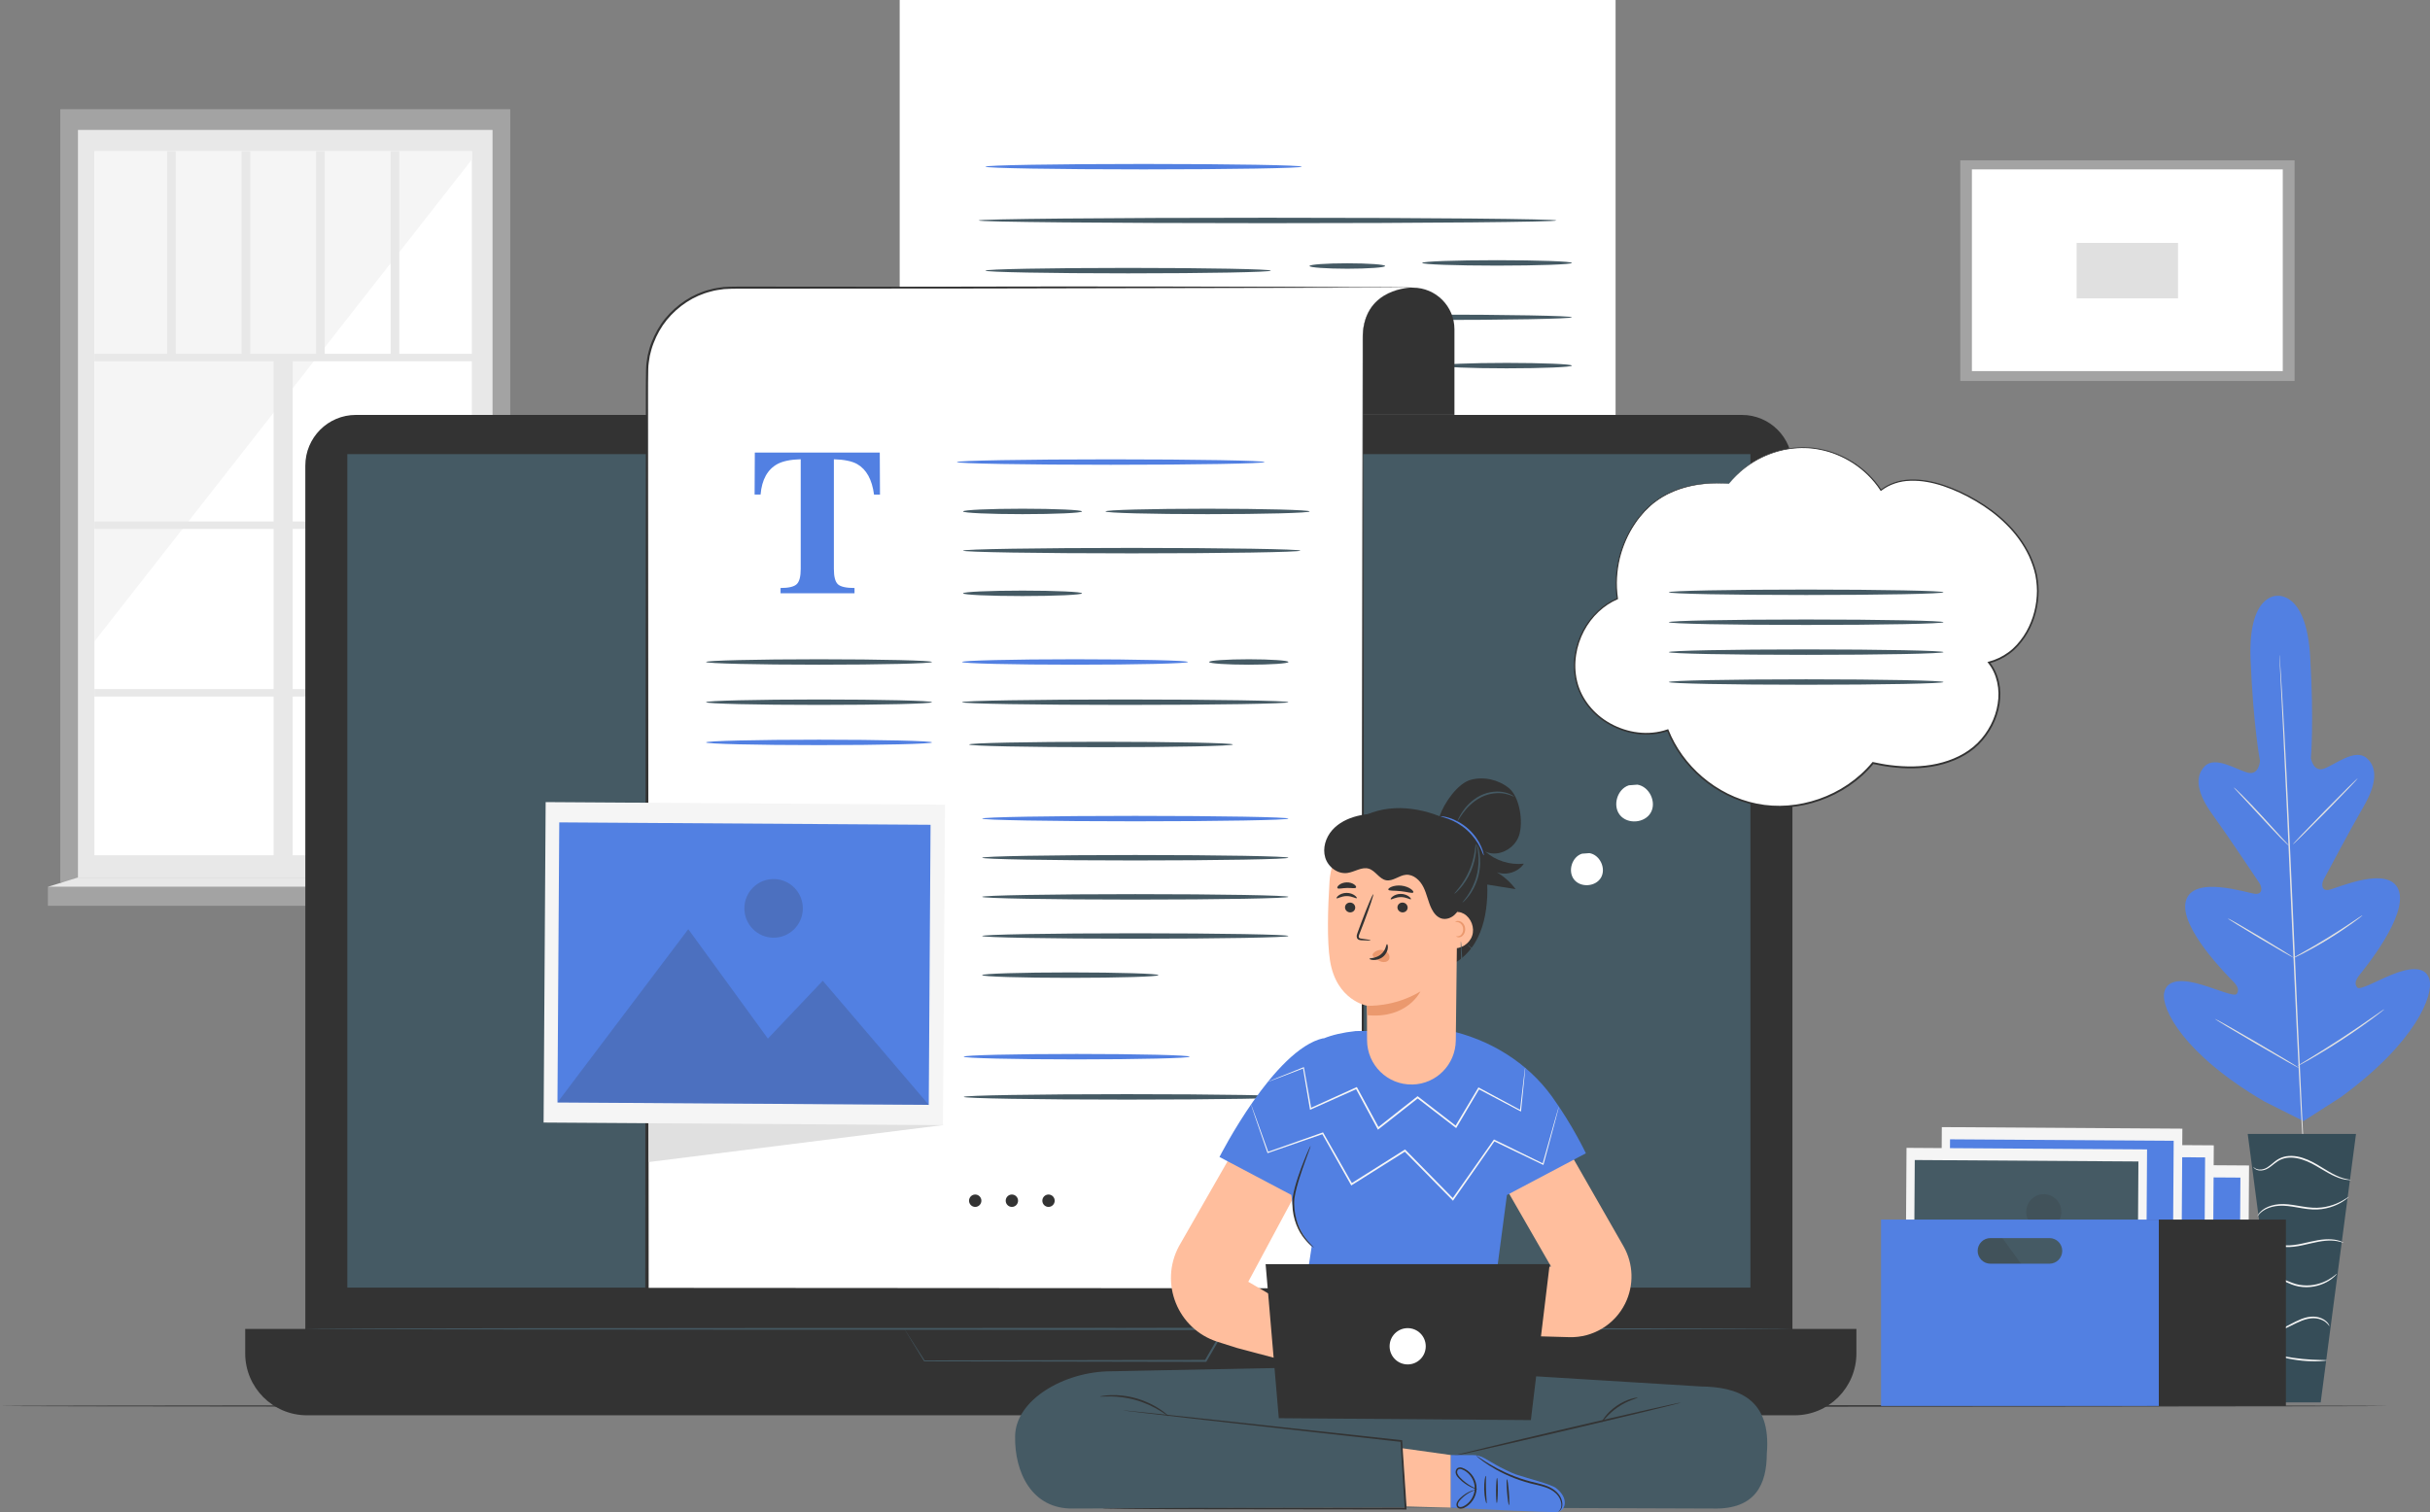 <svg width="482" height="300" viewBox="0 0 482 300" fill="none" xmlns="http://www.w3.org/2000/svg">
<rect x="0" y="0" width="482" height="300" fill="#808080" stroke="none"/>
<g clip-path="url(#clip0_91_9522)">
<path d="M97.727 25.712H15.441V174.113H97.727V25.712Z" fill="#E8E8E8"/>
<path d="M93.591 30.016H18.731V169.692H93.591V30.016Z" fill="white"/>
<path d="M93.591 31.66L18.731 127.262V30.016H93.591V31.66Z" fill="#F5F5F5"/>
<path d="M95.215 70.194H18.731V71.679H95.215V70.194Z" fill="#E8E8E8"/>
<path d="M95.215 103.456H18.731V104.942H95.215V103.456Z" fill="#E8E8E8"/>
<path d="M95.215 136.719H18.731V138.204H95.215V136.719Z" fill="#E8E8E8"/>
<path d="M54.272 70.94L54.272 173.65H58.057L58.057 70.94H54.272Z" fill="#E8E8E8"/>
<path d="M34.86 30.016H33.147V70.94H34.86V30.016Z" fill="#E8E8E8"/>
<path d="M49.634 30.016H47.921V70.94H49.634V30.016Z" fill="#E8E8E8"/>
<path d="M64.415 30.016H62.701V70.94H64.415V30.016Z" fill="#E8E8E8"/>
<path d="M79.196 30.016H77.482V70.94H79.196V30.016Z" fill="#E8E8E8"/>
<path d="M15.441 23.198H11.96V175.032H15.441V23.198Z" fill="#A3A3A3"/>
<path d="M101.209 175.446L97.727 174.113V23.198H101.209V175.446Z" fill="#A3A3A3"/>
<path d="M101.209 21.664H11.96V25.712H101.209V21.664Z" fill="#A3A3A3"/>
<path d="M103.569 175.95H9.496V179.722H103.569V175.95Z" fill="#A3A3A3"/>
<path d="M97.727 174.113L103.562 175.95H9.496L15.441 174.113H97.727Z" fill="#E8E8E8"/>
<path d="M451.688 118.219C451.688 118.219 445.874 117.798 446.411 130.896C446.947 143.993 448.275 150.971 448.275 150.971C448.275 150.971 448.103 153.872 445.867 153.306C443.624 152.732 439.412 149.907 437.327 152.021C435.167 154.211 435.937 157.575 438.8 161.533C441.663 165.492 447.622 174.396 448.158 175.204C448.681 175.999 448.895 177.484 447.305 177.339C445.716 177.194 434.995 173.546 433.577 178.762C432.16 183.971 441.938 193.684 442.991 194.768C444.037 195.853 444.098 196.537 443.672 197.186C443.245 197.842 439.756 196.274 436.667 195.362C433.577 194.45 429.834 193.939 429.263 197.013C428.691 200.088 433.006 209.089 449.142 218.546L456.904 222.435L464.253 217.731C479.365 206.699 482.757 197.31 481.883 194.312C481.009 191.314 477.335 192.198 474.355 193.414C471.369 194.63 468.059 196.544 467.57 195.936C467.082 195.328 467.068 194.644 468.004 193.456C468.94 192.274 477.706 181.629 475.773 176.586C473.839 171.543 463.538 176.247 461.969 176.551C460.4 176.855 460.462 175.356 460.909 174.514C461.363 173.657 466.4 164.2 468.857 159.972C471.314 155.744 471.74 152.325 469.373 150.363C467.089 148.47 463.18 151.703 461.006 152.497C458.831 153.292 458.377 150.418 458.377 150.418C458.377 150.418 459.003 143.344 458.232 130.253C457.462 117.169 451.578 118.226 451.578 118.226" fill="#5280E2"/>
<path d="M452.143 129.949C452.143 129.949 452.156 130.039 452.177 130.225C452.191 130.419 452.211 130.688 452.239 131.027C452.287 131.745 452.356 132.788 452.445 134.122C452.624 136.809 452.851 140.698 453.12 145.506C453.65 155.122 454.276 168.407 454.909 183.08C455.549 197.759 456.134 211.044 456.615 220.66C456.856 225.454 457.056 229.343 457.193 232.045C457.262 233.378 457.31 234.421 457.345 235.139C457.359 235.485 457.372 235.747 457.379 235.948C457.379 236.127 457.379 236.224 457.379 236.224C457.379 236.224 457.365 236.134 457.345 235.948C457.331 235.754 457.31 235.485 457.283 235.146C457.235 234.428 457.166 233.385 457.076 232.051C456.898 229.364 456.67 225.475 456.402 220.667C455.872 211.051 455.246 197.766 454.606 183.087C453.966 168.414 453.381 155.129 452.9 145.513C452.659 140.719 452.459 136.83 452.322 134.129C452.253 132.795 452.205 131.752 452.17 131.034C452.156 130.688 452.143 130.419 452.136 130.225C452.136 130.046 452.136 129.949 452.136 129.949H452.143Z" fill="#E0E0E0"/>
<path d="M443.059 156.214C443.059 156.214 443.245 156.345 443.541 156.615C443.837 156.884 444.257 157.292 444.773 157.803C445.798 158.818 447.174 160.269 448.668 161.885C450.126 163.488 451.447 164.939 452.466 166.058C452.92 166.548 453.305 166.97 453.622 167.315C453.897 167.612 454.042 167.785 454.028 167.799C454.014 167.813 453.842 167.668 453.539 167.398C453.243 167.122 452.824 166.714 452.315 166.203C451.303 165.174 449.941 163.709 448.454 162.093C446.989 160.504 445.66 159.067 444.628 157.955C444.174 157.464 443.782 157.043 443.465 156.704C443.19 156.407 443.052 156.235 443.066 156.221L443.059 156.214Z" fill="#E0E0E0"/>
<path d="M454.792 167.543C454.737 167.488 457.572 164.504 461.129 160.877C464.687 157.25 467.625 154.362 467.68 154.418C467.735 154.473 464.9 157.457 461.343 161.084C457.785 164.704 454.847 167.598 454.792 167.543Z" fill="#E0E0E0"/>
<path d="M454.764 190.126C454.764 190.126 454.95 189.988 455.308 189.781C455.721 189.546 456.23 189.262 456.829 188.924C458.109 188.199 459.877 187.197 461.783 186.016C463.696 184.841 465.389 183.722 466.614 182.9C467.185 182.52 467.667 182.195 468.059 181.933C468.403 181.705 468.596 181.587 468.609 181.608C468.623 181.622 468.451 181.774 468.128 182.03C467.804 182.285 467.329 182.644 466.731 183.08C465.54 183.943 463.854 185.097 461.941 186.278C460.029 187.459 458.239 188.44 456.932 189.117C456.278 189.456 455.742 189.718 455.37 189.891C454.998 190.064 454.785 190.154 454.778 190.133L454.764 190.126Z" fill="#E0E0E0"/>
<path d="M441.903 182.223C441.903 182.223 442.103 182.299 442.44 182.479C442.777 182.658 443.259 182.928 443.851 183.266C445.034 183.943 446.651 184.89 448.434 185.953C450.216 187.017 451.819 187.998 452.975 188.717C453.553 189.076 454.014 189.373 454.338 189.58C454.654 189.787 454.826 189.912 454.813 189.933C454.799 189.953 454.613 189.857 454.276 189.677C453.939 189.497 453.457 189.228 452.865 188.889C451.682 188.212 450.065 187.266 448.275 186.202C446.493 185.138 444.89 184.157 443.734 183.439C443.156 183.08 442.695 182.783 442.371 182.575C442.048 182.368 441.883 182.237 441.897 182.223H441.903Z" fill="#E0E0E0"/>
<path d="M439.35 202.16C439.35 202.16 439.605 202.264 440.032 202.492C440.507 202.754 441.119 203.093 441.841 203.493C443.362 204.35 445.447 205.552 447.746 206.892C450.044 208.232 452.115 209.462 453.608 210.367C454.31 210.802 454.902 211.161 455.37 211.451C455.783 211.714 456.003 211.866 455.996 211.887C455.989 211.907 455.742 211.783 455.315 211.555C454.84 211.293 454.235 210.954 453.505 210.553C451.984 209.697 449.899 208.495 447.601 207.155C445.303 205.814 443.232 204.585 441.738 203.68C441.036 203.245 440.445 202.885 439.977 202.595C439.564 202.333 439.344 202.181 439.35 202.16Z" fill="#E0E0E0"/>
<path d="M455.659 211.534C455.659 211.534 455.893 211.355 456.333 211.078C456.829 210.774 457.462 210.388 458.219 209.925C459.808 208.951 462.003 207.597 464.391 206.035C466.779 204.481 468.898 203.01 470.426 201.946C471.155 201.435 471.768 201.013 472.243 200.682C472.669 200.385 472.917 200.226 472.931 200.246C472.945 200.26 472.724 200.454 472.311 200.778C471.905 201.103 471.3 201.566 470.55 202.119C469.05 203.231 466.944 204.73 464.549 206.291C462.162 207.852 459.946 209.179 458.322 210.111C457.51 210.574 456.849 210.94 456.388 211.182C455.927 211.424 455.666 211.555 455.659 211.534Z" fill="#E0E0E0"/>
<path d="M467.322 224.984H445.846L452.858 278.246H460.317L467.322 224.984Z" fill="#364D58"/>
<path d="M446.961 231.533C446.961 231.533 446.982 231.609 447.078 231.72C447.167 231.83 447.339 231.982 447.594 232.093C448.103 232.314 448.998 232.335 449.865 231.817C450.732 231.333 451.489 230.394 452.652 229.979C453.801 229.537 455.232 229.62 456.601 230.055C457.985 230.483 459.189 231.188 460.276 231.844C461.37 232.494 462.368 233.081 463.269 233.454C464.164 233.848 464.935 234.027 465.478 234.096C465.747 234.131 465.96 234.145 466.104 234.138C466.249 234.138 466.325 234.138 466.325 234.117C466.338 234.048 465.107 234.055 463.379 233.226C462.512 232.825 461.535 232.231 460.455 231.568C459.375 230.898 458.143 230.166 456.718 229.723C455.308 229.268 453.787 229.185 452.548 229.675C451.929 229.91 451.413 230.283 450.98 230.649C450.539 231.015 450.147 231.354 449.748 231.602C448.963 232.114 448.138 232.134 447.656 231.969C447.16 231.796 447.002 231.506 446.975 231.533H446.961Z" fill="#F5F5F5"/>
<path d="M447.745 241.343C447.745 241.343 447.917 241.122 448.255 240.77C448.599 240.431 449.156 239.982 449.968 239.678C450.773 239.367 451.812 239.181 452.954 239.229C454.104 239.27 455.356 239.519 456.691 239.74C458.019 239.968 459.34 240.065 460.517 239.899C461.694 239.747 462.719 239.409 463.531 239.036C464.343 238.663 464.948 238.255 465.341 237.958C465.74 237.654 465.926 237.454 465.912 237.44C465.87 237.385 465.045 238.124 463.428 238.808C462.623 239.139 461.618 239.45 460.476 239.574C459.333 239.72 458.067 239.609 456.746 239.388C455.425 239.174 454.152 238.925 452.961 238.897C451.771 238.87 450.704 239.091 449.872 239.443C449.032 239.789 448.468 240.293 448.151 240.673C448 240.873 447.883 241.032 447.828 241.149C447.766 241.267 447.739 241.329 447.745 241.336V241.343Z" fill="#F5F5F5"/>
<path d="M464.893 246.593C464.893 246.593 464.701 246.441 464.302 246.282C463.902 246.123 463.29 245.958 462.519 245.902C461.749 245.84 460.827 245.889 459.829 246.054C458.824 246.22 457.751 246.496 456.629 246.738C455.501 246.98 454.413 247.139 453.429 247.097C452.445 247.063 451.571 246.849 450.89 246.545C449.507 245.937 449.018 245.053 448.963 245.108C448.95 245.115 449.046 245.336 449.328 245.667C449.603 245.999 450.085 246.42 450.787 246.773C451.482 247.118 452.39 247.367 453.416 247.422C454.441 247.477 455.562 247.318 456.698 247.077C457.84 246.835 458.907 246.545 459.884 246.372C460.861 246.192 461.756 246.116 462.506 246.144C464.013 246.192 464.873 246.655 464.893 246.586V246.593Z" fill="#F5F5F5"/>
<path d="M449.645 253.978C449.652 254.033 450.409 253.501 451.73 253.764C452.377 253.881 453.099 254.213 453.911 254.579C454.723 254.959 455.693 255.284 456.739 255.36C458.852 255.56 460.723 254.876 461.879 254.164C462.471 253.812 462.877 253.432 463.159 253.177C463.421 252.9 463.552 252.734 463.538 252.721C463.49 252.672 462.925 253.308 461.756 253.95C460.606 254.586 458.797 255.208 456.774 255.007C454.744 254.89 453.182 253.674 451.771 253.515C451.083 253.411 450.512 253.515 450.154 253.653C449.789 253.798 449.638 253.957 449.645 253.971V253.978Z" fill="#F5F5F5"/>
<path d="M450.842 264.202C450.842 264.243 451.565 264.237 452.631 263.843C453.712 263.484 455.046 262.648 456.608 262.026C457.393 261.729 458.177 261.542 458.893 261.549C459.609 261.549 460.242 261.729 460.73 261.971C461.714 262.461 462.003 263.166 462.058 263.117C462.072 263.117 462.031 262.938 461.852 262.661C461.68 262.392 461.35 262.04 460.847 261.75C460.345 261.459 459.671 261.245 458.9 261.225C458.129 261.204 457.297 261.39 456.492 261.701C454.874 262.351 453.581 263.2 452.549 263.615C451.53 264.057 450.842 264.147 450.849 264.202H450.842Z" fill="#F5F5F5"/>
<path d="M451.895 268.962C451.881 269.003 452.397 269.19 453.257 269.404C454.111 269.618 455.315 269.846 456.657 269.977C457.998 270.108 459.223 270.122 460.104 270.074C460.985 270.032 461.528 269.95 461.522 269.908C461.522 269.804 459.347 269.894 456.691 269.625C454.035 269.369 451.922 268.851 451.895 268.955V268.962Z" fill="#F5F5F5"/>
<path d="M455.136 31.819H388.829V75.589H455.136V31.819Z" fill="#A3A3A3"/>
<path d="M452.796 33.608H391.134V73.627H452.796V33.608Z" fill="white"/>
<path d="M432.022 48.191H411.908V59.203H432.022V48.191Z" fill="#E0E0E0"/>
<path d="M473.77 278.958C473.77 279.055 367.703 279.138 236.899 279.138C106.094 279.138 0.007 279.055 0.007 278.958C0.007 278.861 106.046 278.778 236.899 278.778C367.751 278.778 473.77 278.861 473.77 278.958Z" fill="#333333"/>
<path d="M178.457 0H320.457V135.773C320.457 141.955 315.454 146.978 309.296 146.978H178.457V0Z" fill="white"/>
<path d="M308.731 43.742C308.731 44.039 283.065 44.281 251.411 44.281C219.758 44.281 194.091 44.039 194.091 43.742C194.091 43.445 219.751 43.203 251.411 43.203C283.072 43.203 308.731 43.445 308.731 43.742Z" fill="#455A64"/>
<path d="M252.092 53.697C252.092 53.994 239.41 54.236 223.776 54.236C208.142 54.236 195.453 53.994 195.453 53.697C195.453 53.4 208.129 53.158 223.776 53.158C239.424 53.158 252.092 53.4 252.092 53.697Z" fill="#455A64"/>
<path d="M274.745 52.778C274.745 53.075 271.387 53.317 267.245 53.317C263.102 53.317 259.744 53.075 259.744 52.778C259.744 52.481 263.102 52.239 267.245 52.239C271.387 52.239 274.745 52.481 274.745 52.778Z" fill="#455A64"/>
<path d="M311.794 52.163C311.794 52.461 305.146 52.702 296.944 52.702C288.742 52.702 282.094 52.461 282.094 52.163C282.094 51.866 288.742 51.625 296.944 51.625C305.146 51.625 311.794 51.866 311.794 52.163Z" fill="#455A64"/>
<path d="M247.365 63.23C247.365 63.527 235.44 63.769 220.728 63.769C206.016 63.769 194.091 63.527 194.091 63.23C194.091 62.933 206.016 62.691 220.728 62.691C235.44 62.691 247.365 62.933 247.365 63.23Z" fill="#455A64"/>
<path d="M311.794 62.954C311.794 63.251 298.768 63.493 282.707 63.493C266.646 63.493 253.62 63.251 253.62 62.954C253.62 62.657 266.639 62.415 282.707 62.415C298.774 62.415 311.794 62.657 311.794 62.954Z" fill="#455A64"/>
<path d="M311.794 72.542C311.794 72.84 305.993 73.081 298.843 73.081C291.694 73.081 285.893 72.84 285.893 72.542C285.893 72.245 291.687 72.004 298.843 72.004C306 72.004 311.794 72.245 311.794 72.542Z" fill="#455A64"/>
<path d="M258.217 33.069C258.217 33.366 244.165 33.608 226.838 33.608C209.512 33.608 195.453 33.366 195.453 33.069C195.453 32.772 209.498 32.531 226.838 32.531C244.179 32.531 258.217 32.772 258.217 33.069Z" fill="#5280E2"/>
<path d="M345.511 82.324H70.587C65.05 82.324 60.561 86.831 60.561 92.389V268.084C60.561 273.643 65.05 278.15 70.587 278.15H345.511C351.049 278.15 355.537 273.643 355.537 268.084V92.389C355.537 86.831 351.049 82.324 345.511 82.324Z" fill="#333333"/>
<path d="M48.643 263.67H368.226V268.513C368.226 275.296 362.742 280.809 355.978 280.809H60.885C54.127 280.809 48.636 275.303 48.636 268.513V263.67H48.643Z" fill="#333333"/>
<path d="M347.204 90.103H68.894V255.477H347.204V90.103Z" fill="#455A64"/>
<path d="M179.386 263.67C179.386 263.67 179.482 263.67 179.695 263.663C179.923 263.663 180.232 263.663 180.631 263.656C181.478 263.656 182.703 263.642 184.265 263.636C187.457 263.622 192.054 263.601 197.752 263.58C209.23 263.553 225.118 263.518 242.837 263.484H243.168L243.002 263.774C242.438 264.748 241.826 265.798 241.213 266.855C240.573 267.96 239.933 269.058 239.321 270.108L239.266 270.205H239.156C214.631 270.157 193.692 270.122 183.356 270.102H183.308L183.281 270.06C182.008 267.981 181.03 266.385 180.356 265.287C180.04 264.768 179.792 264.361 179.62 264.078C179.455 263.808 179.386 263.677 179.386 263.677C179.386 263.677 179.482 263.822 179.661 264.098C179.847 264.382 180.101 264.789 180.439 265.307C181.127 266.378 182.125 267.939 183.418 269.963L183.343 269.922C193.678 269.901 214.624 269.86 239.142 269.818L238.977 269.915C239.589 268.865 240.229 267.767 240.869 266.661C241.482 265.604 242.094 264.561 242.658 263.58L242.824 263.87C225.173 263.829 209.353 263.801 197.917 263.774C192.199 263.753 187.574 263.732 184.368 263.718C182.778 263.712 181.54 263.705 180.679 263.698C180.267 263.698 179.95 263.691 179.709 263.691C179.489 263.691 179.372 263.684 179.372 263.684L179.386 263.67Z" fill="#455A64"/>
<path d="M355.537 263.664C355.537 263.761 289.498 263.844 208.06 263.844C126.621 263.844 60.568 263.761 60.568 263.664C60.568 263.567 126.593 263.484 208.06 263.484C289.526 263.484 355.537 263.567 355.537 263.664Z" fill="#455A64"/>
<path d="M280.257 57.075C284.806 57.075 288.494 60.778 288.494 65.344V82.317H263.853V66.657C263.853 61.365 268.126 57.068 273.404 57.068H280.25L280.257 57.075Z" fill="#333333"/>
<path d="M280.257 57.075C280.257 57.172 257.012 57.234 228.339 57.206C199.658 57.179 176.413 57.082 176.413 56.978C176.413 56.882 199.658 56.819 228.339 56.847C257.006 56.875 280.257 56.971 280.257 57.075Z" fill="#333333"/>
<path d="M280.037 57.054L269.763 56.985L254.838 57.075H145.193C135.883 57.075 128.334 64.653 128.334 74V255.871H270.334V66.353C270.747 57.075 280.044 57.054 280.044 57.054H280.037Z" fill="white"/>
<path d="M280.037 57.054L194.414 57.241L151.606 57.275H146.253C145.358 57.261 144.478 57.317 143.597 57.358C142.723 57.483 141.849 57.579 141.003 57.835C137.576 58.685 134.5 60.75 132.263 63.479C131.149 64.854 130.282 66.415 129.649 68.059C129.511 68.48 129.318 68.881 129.222 69.309L128.892 70.594C128.761 71.465 128.589 72.335 128.582 73.226C128.506 76.784 128.568 80.383 128.548 83.962L128.665 255.871L128.321 255.525L270.321 255.615L270.073 255.864L270.142 153.623L270.224 102.503L270.273 76.943L270.286 70.553V67.361C270.293 66.829 270.28 66.297 270.362 65.765C270.431 65.234 270.452 64.702 270.61 64.19C271.078 62.118 272.261 60.17 274.05 58.989C274.917 58.374 275.888 57.911 276.906 57.607C277.918 57.296 278.97 57.096 280.03 57.061L280.037 57.054ZM280.037 57.054C278.977 57.089 277.925 57.296 276.913 57.614C275.901 57.925 274.931 58.395 274.071 59.009C272.296 60.197 271.126 62.139 270.665 64.204C270.507 64.715 270.486 65.247 270.424 65.772C270.341 66.297 270.362 66.829 270.362 67.368V70.567L270.383 76.957L270.431 102.517L270.513 153.637L270.582 255.878V256.126H270.335L128.334 256.216H127.99V255.871L128.107 83.962C128.128 80.376 128.073 76.805 128.155 73.206C128.162 72.294 128.334 71.403 128.472 70.504L128.809 69.185C128.912 68.743 129.105 68.328 129.249 67.9C129.903 66.215 130.791 64.612 131.94 63.203C134.238 60.412 137.39 58.298 140.906 57.434C141.773 57.172 142.675 57.075 143.569 56.951C144.471 56.902 145.372 56.854 146.26 56.868H151.613L194.421 56.902L280.044 57.047L280.037 57.054Z" fill="#333333"/>
<path d="M149.728 89.799H174.507L174.548 98.13H173.365C172.973 95.146 171.865 93.136 170.027 92.079C168.995 91.498 167.454 91.181 165.403 91.125V112.893C165.403 114.413 165.665 115.421 166.195 115.919C166.724 116.416 167.825 116.665 169.498 116.665V117.715H154.827V116.665C156.437 116.665 157.504 116.409 158.033 115.905C158.563 115.401 158.825 114.392 158.825 112.886V91.118C156.815 91.174 155.274 91.492 154.201 92.072C152.233 93.149 151.118 95.167 150.863 98.123H149.68L149.721 89.792L149.728 89.799Z" fill="#5280E2"/>
<path d="M250.847 91.678C250.847 91.975 237.181 92.217 220.322 92.217C203.463 92.217 189.79 91.975 189.79 91.678C189.79 91.381 203.456 91.139 220.322 91.139C237.188 91.139 250.847 91.381 250.847 91.678Z" fill="#5280E2"/>
<path d="M214.624 101.474C214.624 101.771 209.34 102.013 202.823 102.013C196.307 102.013 191.022 101.771 191.022 101.474C191.022 101.177 196.307 100.935 202.823 100.935C209.34 100.935 214.624 101.177 214.624 101.474Z" fill="#455A64"/>
<path d="M184.87 131.345C184.87 131.642 174.83 131.883 162.458 131.883C150.086 131.883 140.039 131.642 140.039 131.345C140.039 131.048 150.072 130.806 162.458 130.806C174.844 130.806 184.87 131.048 184.87 131.345Z" fill="#455A64"/>
<path d="M235.64 131.345C235.64 131.642 225.6 131.883 213.228 131.883C200.855 131.883 190.809 131.642 190.809 131.345C190.809 131.048 200.841 130.806 213.228 130.806C225.614 130.806 235.64 131.048 235.64 131.345Z" fill="#5280E2"/>
<path d="M184.87 139.323C184.87 139.621 174.83 139.862 162.458 139.862C150.086 139.862 140.039 139.621 140.039 139.323C140.039 139.026 150.072 138.785 162.458 138.785C174.844 138.785 184.87 139.026 184.87 139.323Z" fill="#455A64"/>
<path d="M184.87 147.302C184.87 147.599 174.83 147.841 162.458 147.841C150.086 147.841 140.039 147.599 140.039 147.302C140.039 147.005 150.072 146.764 162.458 146.764C174.844 146.764 184.87 147.005 184.87 147.302Z" fill="#5280E2"/>
<path d="M214.624 117.722C214.624 118.019 209.34 118.261 202.823 118.261C196.307 118.261 191.022 118.019 191.022 117.722C191.022 117.425 196.307 117.183 202.823 117.183C209.34 117.183 214.624 117.425 214.624 117.722Z" fill="#455A64"/>
<path d="M255.568 131.345C255.568 131.642 252.044 131.883 247.702 131.883C243.36 131.883 239.83 131.642 239.83 131.345C239.83 131.048 243.353 130.806 247.702 130.806C252.051 130.806 255.568 131.048 255.568 131.345Z" fill="#455A64"/>
<path d="M259.779 101.474C259.779 101.771 250.709 102.013 239.527 102.013C228.346 102.013 219.276 101.771 219.276 101.474C219.276 101.177 228.346 100.935 239.527 100.935C250.709 100.935 259.779 101.177 259.779 101.474Z" fill="#455A64"/>
<path d="M257.948 109.252C257.948 109.549 242.961 109.791 224.485 109.791C206.009 109.791 191.015 109.549 191.015 109.252C191.015 108.955 205.996 108.713 224.485 108.713C242.975 108.713 257.948 108.955 257.948 109.252Z" fill="#455A64"/>
<path d="M255.567 139.323C255.567 139.621 241.069 139.862 223.191 139.862C205.314 139.862 190.809 139.621 190.809 139.323C190.809 139.026 205.3 138.785 223.191 138.785C241.083 138.785 255.567 139.026 255.567 139.323Z" fill="#455A64"/>
<path d="M255.568 162.417C255.568 162.714 241.963 162.956 225.187 162.956C208.411 162.956 194.8 162.714 194.8 162.417C194.8 162.12 208.404 161.879 225.187 161.879C241.97 161.879 255.568 162.12 255.568 162.417Z" fill="#5280E2"/>
<path d="M255.568 170.182C255.568 170.479 241.963 170.721 225.187 170.721C208.411 170.721 194.8 170.479 194.8 170.182C194.8 169.885 208.404 169.643 225.187 169.643C241.97 169.643 255.568 169.885 255.568 170.182Z" fill="#455A64"/>
<path d="M255.568 177.947C255.568 178.244 241.963 178.486 225.187 178.486C208.411 178.486 194.8 178.244 194.8 177.947C194.8 177.65 208.404 177.408 225.187 177.408C241.97 177.408 255.568 177.65 255.568 177.947Z" fill="#455A64"/>
<path d="M255.568 185.712C255.568 186.009 241.963 186.25 225.187 186.25C208.411 186.25 194.8 186.009 194.8 185.712C194.8 185.415 208.404 185.173 225.187 185.173C241.97 185.173 255.568 185.415 255.568 185.712Z" fill="#455A64"/>
<path d="M229.784 193.476C229.784 193.628 227.823 193.76 224.657 193.856C221.492 193.953 217.122 194.015 212.292 194.015C207.461 194.015 203.085 193.953 199.919 193.856C196.754 193.76 194.8 193.621 194.8 193.476C194.8 193.331 196.754 193.193 199.919 193.096C203.085 193 207.461 192.938 212.292 192.938C217.122 192.938 221.492 193 224.657 193.096C227.823 193.193 229.784 193.331 229.784 193.476Z" fill="#455A64"/>
<path d="M244.558 147.717C244.558 148.014 232.839 148.256 218.388 148.256C203.938 148.256 192.219 148.014 192.219 147.717C192.219 147.42 203.938 147.178 218.388 147.178C232.839 147.178 244.558 147.42 244.558 147.717Z" fill="#455A64"/>
<path d="M183.81 163.295L187.038 223.23L128.658 230.566L128.616 162.79L183.81 163.295Z" fill="#E0E0E0"/>
<path d="M108.233 159.144L107.824 222.725L187.039 223.238L187.448 159.657L108.233 159.144Z" fill="#F5F5F5"/>
<path d="M110.932 163.168L110.574 218.743L184.222 219.221L184.58 163.646L110.932 163.168Z" fill="#5280E2"/>
<g opacity="0.2">
<path d="M110.574 218.733L136.523 184.358L152.315 206.07L163.201 194.589L184.223 219.209L110.574 218.733Z" fill="#333333"/>
</g>
<g opacity="0.2">
<path d="M159.245 180.268C159.224 183.48 156.609 186.071 153.409 186.05C150.21 186.029 147.629 183.404 147.65 180.192C147.67 176.98 150.285 174.389 153.485 174.41C156.685 174.431 159.265 177.056 159.245 180.268Z" fill="#333333"/>
</g>
<path d="M194.662 238.234C194.662 238.911 194.112 239.464 193.437 239.464C192.763 239.464 192.212 238.911 192.212 238.234C192.212 237.557 192.763 237.005 193.437 237.005C194.112 237.005 194.662 237.557 194.662 238.234Z" fill="#333333"/>
<path d="M201.936 238.234C201.936 238.911 201.385 239.464 200.711 239.464C200.036 239.464 199.486 238.911 199.486 238.234C199.486 237.557 200.036 237.005 200.711 237.005C201.385 237.005 201.936 237.557 201.936 238.234Z" fill="#333333"/>
<path d="M209.202 238.234C209.202 238.911 208.652 239.464 207.977 239.464C207.303 239.464 206.752 238.911 206.752 238.234C206.752 237.557 207.303 237.005 207.977 237.005C208.652 237.005 209.202 237.557 209.202 238.234Z" fill="#333333"/>
<path d="M235.977 209.655C235.977 209.952 225.937 210.194 213.565 210.194C201.192 210.194 191.146 209.952 191.146 209.655C191.146 209.358 201.179 209.116 213.565 209.116C225.951 209.116 235.977 209.358 235.977 209.655Z" fill="#5280E2"/>
<path d="M255.905 217.634C255.905 217.931 241.406 218.173 223.529 218.173C205.651 218.173 191.146 217.931 191.146 217.634C191.146 217.337 205.638 217.095 223.529 217.095C241.42 217.095 255.905 217.337 255.905 217.634Z" fill="#455A64"/>
<path d="M398.396 230.931L398.15 269.229L445.863 269.539L446.109 231.241L398.396 230.931Z" fill="#F5F5F5"/>
<path d="M400.032 233.36L399.816 266.836L444.179 267.124L444.394 233.648L400.032 233.36Z" fill="#5280E2"/>
<path opacity="0.2" d="M399.797 266.82L415.425 246.116L424.941 259.194L431.499 252.279L444.16 267.11L399.797 266.82Z" fill="#333333"/>
<g opacity="0.2">
<path d="M429.118 243.657C429.104 245.591 427.528 247.153 425.602 247.139C423.675 247.125 422.12 245.543 422.134 243.609C422.147 241.675 423.723 240.113 425.65 240.127C427.577 240.141 429.132 241.723 429.118 243.657Z" fill="#333333"/>
</g>
<path d="M391.401 226.933L391.155 265.231L438.868 265.541L439.114 227.243L391.401 226.933Z" fill="#F5F5F5"/>
<path d="M393.03 229.355L392.814 262.831L437.177 263.119L437.392 229.643L393.03 229.355Z" fill="#5280E2"/>
<path opacity="0.2" d="M392.799 262.827L408.426 242.117L417.943 255.194L424.501 248.279L437.162 263.111L392.799 262.827Z" fill="#333333"/>
<g opacity="0.2">
<path d="M422.12 239.657C422.106 241.592 420.53 243.153 418.604 243.139C416.677 243.125 415.122 241.543 415.136 239.609C415.149 237.675 416.725 236.113 418.652 236.127C420.579 236.141 422.134 237.723 422.12 239.657Z" fill="#333333"/>
</g>
<path d="M385.168 223.63L384.921 261.928L432.635 262.238L432.881 223.94L385.168 223.63Z" fill="#F5F5F5"/>
<path d="M386.797 226.052L386.581 259.528L430.943 259.816L431.159 226.34L386.797 226.052Z" fill="#5280E2"/>
<path opacity="0.2" d="M386.572 259.518L402.199 238.815L411.716 251.892L418.267 244.977L430.935 259.808L386.572 259.518Z" fill="#333333"/>
<g opacity="0.2">
<path d="M415.886 236.348C415.872 238.283 414.296 239.844 412.369 239.83C410.443 239.816 408.887 238.234 408.901 236.3C408.915 234.366 410.491 232.804 412.418 232.818C414.344 232.832 415.899 234.414 415.886 236.348Z" fill="#333333"/>
</g>
<path d="M378.166 227.746L377.919 266.044L425.632 266.354L425.879 228.056L378.166 227.746Z" fill="#F5F5F5"/>
<path d="M379.801 230.161L379.586 263.637L423.948 263.925L424.163 230.449L379.801 230.161Z" fill="#455A64"/>
<path opacity="0.2" d="M379.573 263.636L395.201 242.925L404.717 256.002L411.268 249.087L423.937 263.919L379.573 263.636Z" fill="#333333"/>
<g opacity="0.2">
<path d="M408.887 240.466C408.874 242.4 407.298 243.961 405.371 243.947C403.444 243.934 401.889 242.352 401.903 240.417C401.917 238.483 403.492 236.922 405.419 236.936C407.346 236.949 408.901 238.531 408.887 240.466Z" fill="#333333"/>
</g>
<path d="M453.416 241.979H425.87V278.958H453.416V241.979Z" fill="#333333"/>
<path d="M373.112 241.979V278.958H428.21V241.979H373.112ZM406.52 250.731H394.808C393.412 250.731 392.276 249.591 392.276 248.189C392.276 246.787 393.412 245.647 394.808 245.647H406.52C407.917 245.647 409.053 246.787 409.053 248.189C409.053 249.591 407.917 250.731 406.52 250.731Z" fill="#5280E2"/>
<path d="M337.385 275.089L286.148 271.939C285.824 271.2 285.611 270.772 285.611 270.772L271.725 271.048L267.204 270.772C267.204 270.772 267.135 270.91 267.025 271.145L220.412 272.077C211.115 272.077 201.351 277.77 201.351 285.044C201.234 291.966 204.571 299.482 212.897 299.309L276.404 299.095L339.91 299.309C348.237 299.482 350.439 294.439 350.452 288.456C351.423 277.321 344.473 275.179 337.378 275.089H337.385Z" fill="#455A64"/>
<path d="M218.732 299.316C218.732 299.316 218.836 299.302 219.035 299.295C219.255 299.295 219.551 299.288 219.93 299.282C220.735 299.275 221.898 299.261 223.391 299.247C226.412 299.233 230.775 299.212 236.169 299.192C247.007 299.178 262.022 299.157 278.812 299.136L278.633 299.33C278.544 297.934 278.454 296.435 278.358 294.929C278.165 291.841 277.98 288.809 277.801 285.928L277.959 286.094C262.359 284.353 248.576 282.813 238.674 281.707C233.747 281.141 229.784 280.685 227.031 280.367C225.676 280.201 224.63 280.077 223.893 279.987C223.549 279.939 223.281 279.904 223.081 279.883C222.896 279.856 222.806 279.842 222.806 279.835C222.806 279.835 222.902 279.835 223.081 279.849C223.281 279.87 223.549 279.89 223.893 279.925C224.63 280.001 225.682 280.105 227.038 280.243C229.791 280.533 233.754 280.954 238.688 281.472C248.59 282.55 262.38 284.049 277.986 285.742L278.138 285.755V285.907C278.33 288.795 278.516 291.828 278.709 294.909C278.805 296.415 278.895 297.914 278.984 299.309L278.998 299.503H278.805C262.008 299.482 246.994 299.461 236.163 299.447C230.761 299.427 226.405 299.406 223.384 299.392C221.891 299.378 220.728 299.364 219.923 299.358C219.538 299.351 219.242 299.344 219.028 299.344C218.829 299.344 218.726 299.323 218.726 299.323L218.732 299.316Z" fill="#333333"/>
<path d="M231.827 281.023C231.786 281.072 231.153 280.554 230.032 279.87C228.917 279.186 227.286 278.371 225.366 277.811C223.446 277.258 221.636 277.079 220.322 277.065C219.015 277.051 218.196 277.148 218.189 277.086C218.189 277.058 218.389 277.017 218.753 276.954C219.118 276.885 219.655 276.837 220.322 276.809C221.65 276.754 223.508 276.899 225.462 277.466C227.417 278.032 229.068 278.903 230.162 279.656C230.713 280.029 231.139 280.36 231.415 280.609C231.69 280.858 231.841 281.003 231.821 281.023H231.827Z" fill="#333333"/>
<path d="M333.408 278.288C333.428 278.384 323.327 280.837 310.837 283.766C298.348 286.695 288.205 288.988 288.184 288.892C288.164 288.795 298.265 286.343 310.755 283.414C323.237 280.485 333.38 278.191 333.408 278.288Z" fill="#333333"/>
<path d="M324.861 277.3C324.896 277.41 322.907 277.811 320.905 279.207C318.881 280.574 317.78 282.281 317.684 282.205C317.65 282.184 317.87 281.728 318.372 281.079C318.868 280.429 319.666 279.614 320.698 278.909C321.73 278.205 322.783 277.763 323.568 277.535C324.352 277.307 324.854 277.265 324.861 277.307V277.3Z" fill="#333333"/>
<path d="M305.793 218.898L322.019 247.256C324.022 250.759 324.146 255.035 322.35 258.648C320.265 262.841 315.943 265.439 311.278 265.307L286.361 264.603L285.707 255.505L307.651 251.284L292.857 225.572L305.8 218.898H305.793Z" fill="#FFBE9D"/>
<path d="M245.308 267.435L268.222 273.528L268.717 266.627L247.599 254.316L263.02 225.579L250.076 218.905L233.85 247.263C229.921 254.586 233.589 263.698 241.489 266.219L245.308 267.435Z" fill="#FFBE9D"/>
<path d="M298.905 237.108L314.567 228.825C314.567 228.825 311.959 223.285 307.858 217.593C303.006 210.857 295.485 206.146 286.939 204.357L268.924 204.571C266.357 204.847 264.252 205.338 262.497 206.056L262.511 205.987C252.732 208.149 241.888 229.558 241.888 229.558L256.139 237.088L256.455 239.34C256.868 242.303 258.162 245.087 260.171 247.36L256.022 274.765L302.277 275.725L296.387 256.099L298.905 237.108Z" fill="#5280E2"/>
<path d="M260.584 247.512C260.584 247.512 260.316 247.353 259.896 246.987C259.476 246.621 258.905 246.041 258.32 245.218C257.157 243.595 256.118 240.846 256.393 237.744C256.614 236.217 257.047 234.829 257.453 233.578C257.866 232.328 258.286 231.223 258.657 230.297C259.022 229.371 259.338 228.632 259.572 228.128C259.8 227.623 259.944 227.347 259.965 227.361C259.985 227.368 259.889 227.665 259.696 228.183C259.483 228.77 259.215 229.509 258.891 230.387C258.554 231.319 258.162 232.431 257.77 233.682C257.384 234.925 256.964 236.314 256.751 237.792C256.614 239.257 256.806 240.714 257.143 241.951C257.474 243.201 258.01 244.251 258.54 245.08C259.634 246.717 260.653 247.45 260.591 247.512H260.584Z" fill="#333333"/>
<path d="M253.655 281.383L251.04 250.821H307.39L303.653 281.763L253.655 281.383Z" fill="#333333"/>
<path d="M282.803 267.117C282.803 269.107 281.2 270.716 279.218 270.716C277.236 270.716 275.633 269.107 275.633 267.117C275.633 265.128 277.236 263.518 279.218 263.518C281.2 263.518 282.803 265.128 282.803 267.117Z" fill="white"/>
<path d="M278.227 287.358L287.792 288.698V299.136L278.998 298.909L278.227 287.358Z" fill="#FFBE9D"/>
<path d="M287.792 288.698H292.093C292.933 288.698 293.751 288.919 294.474 289.341L296.745 290.653C297.488 291.082 299.889 292.291 300.708 292.553C303.323 293.396 307.72 294.529 308.649 295.247C311.292 297.299 310.493 299.717 309.035 299.972C307.755 300.193 287.785 299.136 287.785 299.136V288.698H287.792Z" fill="#5280E2"/>
<path d="M294.859 298.273C294.77 298.294 294.439 297.092 294.398 295.558C294.35 294.024 294.605 292.809 294.701 292.822C294.804 292.836 294.708 294.052 294.756 295.551C294.797 297.043 294.962 298.252 294.859 298.273Z" fill="#333333"/>
<path d="M296.903 298.218C296.807 298.218 296.731 297.099 296.745 295.724C296.759 294.349 296.848 293.23 296.944 293.237C297.041 293.237 297.116 294.356 297.103 295.731C297.089 297.105 296.999 298.218 296.903 298.218Z" fill="#333333"/>
<path d="M299.312 298.625C299.215 298.632 299.043 297.492 298.933 296.069C298.823 294.653 298.816 293.493 298.912 293.486C299.009 293.479 299.181 294.619 299.291 296.042C299.401 297.458 299.408 298.618 299.312 298.625Z" fill="#333333"/>
<path d="M293.001 295.496C293.001 295.496 292.671 295.448 292.121 295.22C291.57 294.985 290.793 294.584 289.974 293.886C289.767 293.714 289.561 293.52 289.361 293.306C289.162 293.092 288.941 292.85 288.811 292.525C288.68 292.201 288.68 291.779 288.928 291.455C289.052 291.289 289.258 291.185 289.464 291.158C289.671 291.13 289.864 291.164 290.042 291.227C291.439 291.703 292.637 293.078 292.857 294.771C293.07 296.484 292.155 298.073 290.944 298.874C290.641 299.074 290.325 299.254 289.96 299.316C289.781 299.351 289.588 299.351 289.396 299.288C289.203 299.226 289.045 299.081 288.962 298.902C288.797 298.522 288.941 298.169 289.086 297.907C289.237 297.631 289.451 297.43 289.637 297.237C290.414 296.484 291.199 296.069 291.749 295.848C292.306 295.627 292.637 295.579 292.637 295.593C292.644 295.62 292.334 295.717 291.804 295.973C291.281 296.228 290.538 296.663 289.815 297.416C289.637 297.61 289.451 297.803 289.327 298.038C289.203 298.266 289.12 298.556 289.224 298.763C289.327 298.985 289.602 299.06 289.898 298.991C290.187 298.936 290.476 298.77 290.758 298.584C291.859 297.838 292.692 296.352 292.499 294.798C292.306 293.251 291.192 291.966 289.946 291.524C289.643 291.42 289.334 291.434 289.175 291.634C289.01 291.835 288.99 292.152 289.086 292.401C289.299 292.919 289.774 293.32 290.139 293.672C291.715 295.068 293.043 295.406 293.001 295.475V295.496Z" fill="#333333"/>
<path d="M309.041 299.972C309.041 299.972 309.323 299.8 309.564 299.316C309.805 298.839 309.757 297.983 309.282 297.14C308.814 296.29 307.844 295.558 306.626 295.13C305.408 294.688 303.956 294.48 302.497 294.018C299.559 293.14 297.075 291.848 295.389 290.764C294.543 290.225 293.896 289.741 293.455 289.396C293.022 289.044 292.788 288.836 292.802 288.816C292.815 288.795 293.077 288.968 293.538 289.279C293.999 289.589 294.673 290.038 295.527 290.543C297.233 291.558 299.703 292.795 302.6 293.665C304.039 294.114 305.477 294.335 306.743 294.805C308.002 295.268 309.027 296.069 309.509 297.002C309.991 297.914 310.005 298.853 309.695 299.364C309.55 299.62 309.372 299.772 309.255 299.855C309.131 299.938 309.055 299.965 309.048 299.959L309.041 299.972Z" fill="#333333"/>
<path d="M302.525 211.866C302.525 211.866 302.525 211.914 302.525 212.011C302.518 212.128 302.504 212.267 302.49 212.439C302.456 212.84 302.401 213.4 302.339 214.111C302.188 215.596 301.981 217.717 301.713 220.384L301.699 220.543L301.555 220.467C299.249 219.251 296.435 217.759 293.249 216.08L293.449 216.025C292.079 218.346 290.558 220.922 288.934 223.665L288.838 223.831L288.687 223.713C286.313 221.883 283.746 219.914 281.09 217.862H281.31C280.257 218.691 279.136 219.575 278 220.467C276.466 221.669 274.959 222.857 273.486 224.01L273.321 224.142L273.218 223.955C271.718 221.171 270.28 218.498 268.917 215.976L269.13 216.052C265.821 217.531 262.758 218.905 260.013 220.128L259.848 220.204L259.82 220.024C259.29 216.888 258.829 214.159 258.444 211.887L258.582 211.963C256.359 212.812 254.597 213.489 253.366 213.959C252.774 214.18 252.313 214.353 251.976 214.477C251.831 214.526 251.714 214.567 251.618 214.602C251.535 214.629 251.494 214.643 251.494 214.636C251.494 214.629 251.528 214.608 251.611 214.574C251.707 214.532 251.817 214.484 251.962 214.422C252.292 214.284 252.746 214.097 253.331 213.855C254.556 213.365 256.311 212.653 258.513 211.769L258.63 211.721L258.65 211.845C259.056 214.118 259.545 216.84 260.102 219.969L259.903 219.866C262.635 218.622 265.69 217.24 269 215.741L269.137 215.679L269.213 215.817C270.575 218.339 272.027 221.012 273.527 223.789L273.259 223.734C274.732 222.574 276.239 221.392 277.766 220.183C278.902 219.292 280.023 218.408 281.076 217.579L281.186 217.496L281.296 217.579C283.952 219.631 286.512 221.613 288.879 223.444L288.632 223.492C290.263 220.757 291.797 218.187 293.18 215.873L293.256 215.748L293.38 215.817C296.552 217.524 299.353 219.037 301.651 220.273L301.493 220.356C301.802 217.696 302.05 215.576 302.222 214.097C302.311 213.393 302.38 212.833 302.428 212.432C302.456 212.26 302.477 212.122 302.49 212.004C302.504 211.907 302.518 211.859 302.518 211.859L302.525 211.866Z" fill="#F5F5F5"/>
<path d="M309.213 219.555C309.213 219.555 309.206 219.624 309.172 219.755C309.138 219.907 309.09 220.1 309.028 220.342C308.89 220.874 308.69 221.634 308.436 222.601C307.906 224.591 307.135 227.444 306.179 231.008L306.144 231.147L306.014 231.084C303.254 229.751 299.965 228.169 296.304 226.408L296.497 226.359C294.02 229.91 291.26 233.855 288.322 238.068L288.205 238.241L288.061 238.089C285.563 235.547 282.92 232.86 280.202 230.096C279.652 229.53 279.101 228.97 278.551 228.418L278.771 228.445C275.09 230.767 271.532 233.005 268.181 235.112L268.029 235.209L267.94 235.05C265.896 231.423 263.976 228.024 262.229 224.929L262.408 224.998C258.224 226.442 254.542 227.72 251.521 228.763L251.418 228.798L251.384 228.694C250.352 225.689 249.533 223.313 248.969 221.662C248.7 220.86 248.494 220.239 248.342 219.79C248.28 219.589 248.225 219.43 248.191 219.306C248.157 219.195 248.143 219.14 248.15 219.14C248.15 219.14 248.177 219.189 248.218 219.299C248.267 219.423 248.329 219.575 248.397 219.776C248.556 220.218 248.783 220.833 249.079 221.627C249.67 223.271 250.517 225.641 251.59 228.625L251.453 228.556C254.467 227.492 258.134 226.193 262.311 224.715L262.428 224.674L262.49 224.784C264.252 227.879 266.178 231.264 268.236 234.884L267.995 234.822C271.346 232.708 274.897 230.463 278.578 228.141L278.702 228.066L278.805 228.169C279.349 228.722 279.899 229.288 280.457 229.848C283.175 232.618 285.81 235.305 288.308 237.847L288.04 237.868C290.992 233.668 293.765 229.73 296.256 226.186L296.332 226.083L296.449 226.138C300.096 227.92 303.371 229.53 306.124 230.877L305.959 230.953C306.956 227.402 307.761 224.556 308.319 222.574C308.594 221.613 308.814 220.86 308.966 220.328C309.041 220.087 309.096 219.9 309.145 219.748C309.186 219.617 309.206 219.555 309.213 219.555Z" fill="#F5F5F5"/>
<path d="M302.27 171.363C299.518 171.674 296.655 170.762 294.577 168.925C297.082 170.196 300.426 168.455 301.307 165.775C302.188 163.101 301.465 158.121 299.277 156.352C297.192 154.673 294.309 154.031 291.728 154.722C289.148 155.413 286.416 159.357 285.57 161.899L285.618 161.975C285.219 161.816 284.82 161.671 284.42 161.533C281.565 160.573 278.51 160.103 275.516 160.449C272.523 160.794 269.591 161.989 267.376 164.048L284.875 192.281C288.054 191.998 290.868 189.85 292.533 187.114C294.199 184.385 294.839 181.132 294.997 177.933C295.038 177.132 295.031 176.317 294.997 175.508C296.875 175.812 298.747 176.116 300.626 176.413C299.621 175.059 298.341 173.906 296.882 173.056C298.781 173.781 301.135 173.042 302.277 171.35L302.27 171.363Z" fill="#333333"/>
<path d="M280.154 215.182C284.902 215.078 288.707 211.217 288.762 206.45L289.168 171.322C289.196 169.871 288.116 168.642 286.677 168.49L271.897 164.739C267.162 164.234 264.018 170.085 263.715 174.852C263.385 180.151 263.185 186.63 263.811 190.582C265.07 198.533 271.14 199.542 271.14 199.542C271.14 199.521 271.14 202.616 271.16 206.388C271.181 211.327 275.234 215.285 280.147 215.175L280.154 215.182Z" fill="#FFBE9D"/>
<path d="M266.791 179.999C266.77 180.537 267.21 181 267.768 181.028C268.325 181.056 268.793 180.648 268.814 180.109C268.834 179.57 268.394 179.107 267.837 179.08C267.279 179.052 266.804 179.46 266.791 179.999Z" fill="#333333"/>
<path d="M265.126 178.23C265.249 178.361 266.02 177.795 267.114 177.795C268.208 177.781 269.007 178.348 269.124 178.209C269.179 178.147 269.055 177.912 268.704 177.657C268.36 177.401 267.775 177.152 267.094 177.159C266.412 177.159 265.841 177.415 265.511 177.671C265.174 177.926 265.064 178.168 265.126 178.23Z" fill="#333333"/>
<path d="M277.188 179.999C277.168 180.537 277.608 181 278.165 181.028C278.723 181.056 279.191 180.648 279.211 180.109C279.232 179.57 278.792 179.107 278.234 179.08C277.677 179.052 277.209 179.46 277.188 179.999Z" fill="#333333"/>
<path d="M275.86 178.43C275.984 178.562 276.755 177.995 277.849 177.995C278.943 177.981 279.741 178.548 279.858 178.41C279.913 178.348 279.789 178.113 279.438 177.857C279.094 177.601 278.509 177.353 277.828 177.36C277.147 177.36 276.576 177.615 276.246 177.871C275.908 178.127 275.798 178.368 275.86 178.43Z" fill="#333333"/>
<path d="M271.897 186.568C271.897 186.506 271.222 186.389 270.121 186.244C269.839 186.216 269.578 186.161 269.53 185.967C269.461 185.767 269.578 185.463 269.715 185.138C269.977 184.461 270.252 183.75 270.541 183.004C271.69 179.964 272.516 177.47 272.392 177.422C272.268 177.374 271.243 179.798 270.094 182.838C269.819 183.584 269.557 184.302 269.302 184.986C269.199 185.304 269.013 185.663 269.158 186.085C269.234 186.292 269.44 186.444 269.619 186.492C269.798 186.548 269.956 186.548 270.094 186.561C271.202 186.624 271.89 186.624 271.89 186.561L271.897 186.568Z" fill="#333333"/>
<path d="M271.146 199.549C271.146 199.549 276.473 199.894 281.75 196.709C281.75 196.709 279.177 202.167 271.257 201.428L271.146 199.549Z" fill="#EB996E"/>
<path d="M272.358 189.214C272.75 188.689 273.438 188.406 274.126 188.482C274.601 188.53 275.083 188.765 275.365 189.152C275.654 189.539 275.716 190.091 275.454 190.458C275.158 190.872 274.546 190.969 274.023 190.824C273.5 190.672 273.053 190.333 272.626 189.988C272.509 189.891 272.385 189.794 272.316 189.663C272.241 189.532 272.227 189.366 272.316 189.256" fill="#EB996E"/>
<path d="M275.117 187.328C274.938 187.321 274.938 188.509 273.92 189.352C272.908 190.202 271.642 190.064 271.635 190.23C271.621 190.306 271.917 190.458 272.447 190.478C272.97 190.499 273.734 190.326 274.353 189.808C274.973 189.29 275.241 188.599 275.282 188.109C275.33 187.611 275.193 187.314 275.117 187.321V187.328Z" fill="#333333"/>
<path d="M275.372 176.51C275.482 176.807 276.569 176.669 277.849 176.821C279.136 176.952 280.168 177.325 280.34 177.063C280.415 176.931 280.237 176.655 279.817 176.365C279.404 176.075 278.743 175.805 277.973 175.716C277.202 175.633 276.5 175.757 276.032 175.944C275.564 176.137 275.323 176.365 275.372 176.51Z" fill="#333333"/>
<path d="M265.277 176.206C265.469 176.455 266.22 176.199 267.128 176.185C268.029 176.144 268.8 176.351 268.979 176.096C269.055 175.971 268.938 175.722 268.6 175.481C268.27 175.246 267.72 175.052 267.093 175.073C266.474 175.094 265.931 175.322 265.621 175.577C265.304 175.833 265.194 176.089 265.284 176.213L265.277 176.206Z" fill="#333333"/>
<path d="M288.295 181.201C288.893 180.786 289.733 180.938 290.366 181.304C291.818 182.147 292.547 184.081 292.004 185.677C291.467 187.273 289.719 188.364 288.054 188.143" fill="#FFBE9D"/>
<path d="M288.852 185.781C288.872 185.725 289.161 185.85 289.54 185.67C289.918 185.518 290.256 184.959 290.221 184.309C290.201 183.653 289.774 183.176 289.375 183.031C288.976 182.866 288.687 182.948 288.673 182.886C288.645 182.845 288.941 182.638 289.464 182.755C289.719 182.817 290.008 182.962 290.235 183.239C290.462 183.508 290.607 183.888 290.627 184.282C290.682 185.083 290.18 185.808 289.636 185.933C289.1 186.078 288.804 185.801 288.845 185.767L288.852 185.781Z" fill="#EB996E"/>
<path d="M291.012 187.39C291.012 187.39 291.15 187.466 291.377 187.646C291.639 187.86 291.962 188.13 292.347 188.44C293.221 189.186 294.384 190.181 295.767 191.356L295.884 191.452L295.788 191.57C294.515 193.103 293.097 195.024 291.508 197.027C291.15 197.483 290.785 197.925 290.434 198.34L290.139 198.685L290.118 198.229C289.973 194.996 289.863 192.129 289.801 190.071C289.781 189.09 289.76 188.281 289.746 187.646C289.746 187.079 289.746 186.762 289.767 186.762C289.788 186.762 289.829 187.073 289.87 187.639C289.911 188.268 289.967 189.083 290.035 190.057C290.159 192.109 290.317 194.975 290.469 198.209L290.159 198.098C290.496 197.683 290.861 197.241 291.219 196.792C292.808 194.796 294.24 192.882 295.547 191.363L295.568 191.577C294.226 190.361 293.091 189.338 292.23 188.565C291.866 188.226 291.563 187.943 291.315 187.708C291.109 187.508 290.999 187.39 291.012 187.383V187.39Z" fill="#455A64"/>
<path d="M275 161.264C273.06 161.347 271.112 161.43 269.227 161.899C267.341 162.369 265.518 163.26 264.238 164.718C262.958 166.182 262.304 168.275 262.862 170.141C263.412 172.006 265.325 173.47 267.245 173.208C268.704 173.014 270.101 171.93 271.511 172.358C272.839 172.766 273.576 174.396 274.945 174.652C276.294 174.9 277.498 173.685 278.867 173.567C280.374 173.436 281.688 174.679 282.356 176.04C283.03 177.401 283.285 178.942 283.959 180.309C284.393 181.18 285.06 182.016 285.996 182.258C286.856 182.479 287.792 182.147 288.466 181.56C289.134 180.973 289.574 180.164 289.912 179.335C291.336 175.819 291.026 171.647 289.1 168.386C287.173 165.125 283.67 162.846 279.92 162.417" fill="#333333"/>
<path d="M294.295 169.705C294.233 169.726 294.047 169.063 293.565 168.089C293.084 167.115 292.244 165.851 291.019 164.739C289.788 163.626 288.453 162.915 287.441 162.535C286.43 162.148 285.755 162.031 285.769 161.968C285.769 161.941 285.941 161.955 286.251 161.996C286.56 162.031 287.001 162.127 287.531 162.3C288.59 162.632 289.994 163.329 291.267 164.476C292.533 165.63 293.373 166.963 293.806 167.985C294.026 168.497 294.171 168.925 294.233 169.229C294.302 169.533 294.329 169.699 294.309 169.705H294.295Z" fill="#5280E2"/>
<path d="M300.35 158.065C300.316 158.127 299.655 157.692 298.444 157.471C297.247 157.243 295.478 157.333 293.799 158.176C292.12 159.019 290.937 160.317 290.207 161.312C289.471 162.314 289.127 163.011 289.079 162.984C289.058 162.977 289.12 162.79 289.265 162.466C289.409 162.148 289.65 161.692 290.001 161.16C290.689 160.11 291.879 158.735 293.634 157.851C295.396 156.967 297.261 156.919 298.485 157.222C299.105 157.368 299.586 157.575 299.889 157.747C300.199 157.92 300.35 158.045 300.336 158.065H300.35Z" fill="#455A64"/>
<path d="M292.74 167.405C292.781 167.405 292.843 168.027 292.753 169.042C292.664 170.051 292.375 171.439 291.762 172.863C291.15 174.286 290.338 175.453 289.671 176.213C289.003 176.973 288.508 177.36 288.48 177.325C288.384 177.249 290.249 175.529 291.432 172.724C292.65 169.933 292.616 167.391 292.74 167.412V167.405Z" fill="#455A64"/>
<path d="M292.967 167.571C292.967 167.571 293.056 167.723 293.16 168.027C293.27 168.324 293.38 168.773 293.469 169.339C293.655 170.458 293.683 172.068 293.256 173.767C292.822 175.467 292.045 176.869 291.35 177.767C291.006 178.216 290.696 178.562 290.455 178.776C290.221 178.99 290.084 179.101 290.07 179.087C290.022 179.045 290.517 178.548 291.143 177.622C291.77 176.703 292.492 175.329 292.912 173.685C293.325 172.034 293.345 170.479 293.221 169.374C293.104 168.262 292.905 167.592 292.967 167.578V167.571Z" fill="#455A64"/>
<path d="M313.789 169.381C311.787 170.016 310.92 172.876 312.234 174.52C313.541 176.165 316.514 175.944 317.567 174.12C318.62 172.296 317.34 169.595 315.269 169.27" fill="white"/>
<path d="M323.093 155.813C320.801 156.539 319.803 159.82 321.31 161.706C322.817 163.592 326.224 163.336 327.428 161.25C328.639 159.164 327.166 156.062 324.792 155.682" fill="white"/>
<path d="M342.958 95.982C336.731 95.457 330.435 96.852 326.168 101.426C321.902 106.006 319.865 112.589 320.801 118.793C314.181 121.556 310.569 130.005 313.142 136.726C315.716 143.448 324.035 147.296 330.793 144.892C333.827 152.622 341.128 158.501 349.296 159.806C357.471 161.112 366.224 157.796 371.502 151.399C377.998 152.871 385.285 152.774 390.741 148.947C396.198 145.12 398.669 136.685 394.505 131.469C401.985 129.638 405.791 120.264 403.568 112.859C401.352 105.46 394.712 100.148 387.617 97.136C382.931 95.146 377.082 94.11 373.084 97.267C369.885 92.321 364.221 89.081 358.352 88.825C352.482 88.576 346.564 91.319 342.952 95.975" fill="white"/>
<path d="M342.959 95.982C342.959 95.982 343.082 95.816 343.337 95.498C343.585 95.174 343.991 94.725 344.548 94.158C345.67 93.053 347.5 91.498 350.301 90.282C351.691 89.681 353.322 89.163 355.159 88.901C356.996 88.652 359.047 88.638 361.18 89.087C363.313 89.509 365.522 90.372 367.621 91.706C369.706 93.053 371.681 94.876 373.201 97.204L373.022 97.177C374.633 95.92 376.731 95.201 378.913 95.146C381.094 95.063 383.344 95.478 385.546 96.21C387.748 96.949 389.923 97.957 392.042 99.201C394.161 100.444 396.226 101.937 398.07 103.767C399.928 105.57 401.545 107.739 402.722 110.192C403.286 111.428 403.754 112.734 404.05 114.095C404.297 115.463 404.442 116.879 404.325 118.295C404.146 121.12 403.279 123.987 401.634 126.44C400.802 127.649 399.832 128.802 398.614 129.68C397.409 130.571 396.033 131.241 394.554 131.628L394.65 131.351C395.545 132.498 396.178 133.852 396.501 135.296C396.825 136.74 396.838 138.253 396.611 139.731C396.143 142.695 394.671 145.52 392.496 147.696C390.294 149.872 387.356 151.219 384.308 151.896C381.239 152.573 378.032 152.58 374.88 152.173C373.731 152.034 372.596 151.806 371.481 151.565L371.66 151.503C365.949 158.383 356.597 161.471 348.408 159.799C344.307 158.97 340.55 157.029 337.495 154.425C334.44 151.82 332.072 148.525 330.655 144.947L330.861 145.043C326.946 146.397 322.666 145.707 319.308 143.828C315.915 141.969 313.376 138.778 312.551 135.227C311.711 131.676 312.392 128.029 313.947 125.093C315.509 122.143 317.973 119.849 320.767 118.668L320.691 118.799C320.271 115.926 320.498 113.121 321.118 110.592C321.771 108.071 322.81 105.812 324.083 103.912C324.71 102.952 325.425 102.109 326.141 101.322C326.884 100.562 327.641 99.871 328.446 99.311C330.029 98.151 331.68 97.425 333.194 96.914C336.249 95.927 338.761 95.837 340.426 95.83C342.098 95.844 342.972 95.968 342.972 95.968C342.972 95.968 342.752 95.968 342.325 95.94C341.899 95.913 341.259 95.899 340.426 95.899C338.768 95.933 336.263 96.037 333.235 97.046C331.735 97.557 330.104 98.289 328.542 99.443C327.751 99.995 327.008 100.693 326.272 101.446C325.57 102.227 324.861 103.07 324.249 104.023C322.989 105.909 321.971 108.147 321.331 110.648C320.725 113.148 320.505 115.919 320.932 118.758L320.946 118.855L320.856 118.896C318.124 120.064 315.709 122.316 314.181 125.217C312.661 128.105 312 131.69 312.826 135.158C313.638 138.619 316.122 141.734 319.452 143.551C322.748 145.382 326.932 146.052 330.744 144.726L330.896 144.67L330.951 144.815C332.348 148.339 334.687 151.585 337.701 154.155C340.715 156.725 344.424 158.639 348.457 159.447C356.514 161.091 365.742 158.038 371.364 151.268L371.433 151.185L371.543 151.205C372.651 151.44 373.773 151.668 374.915 151.806C378.039 152.207 381.204 152.193 384.225 151.53C387.218 150.867 390.108 149.541 392.242 147.427C394.361 145.313 395.799 142.543 396.253 139.662C396.728 136.795 396.129 133.762 394.375 131.559L394.21 131.351L394.471 131.282C395.902 130.909 397.237 130.26 398.407 129.396C399.591 128.54 400.54 127.421 401.359 126.239C402.963 123.849 403.823 121.038 404.002 118.261C404.112 116.872 403.974 115.483 403.733 114.143C403.451 112.81 402.99 111.525 402.44 110.309C401.284 107.891 399.694 105.75 397.857 103.968C396.04 102.158 393.996 100.679 391.898 99.436C389.799 98.199 387.638 97.191 385.457 96.451C383.282 95.726 381.06 95.312 378.92 95.388C376.78 95.436 374.736 96.134 373.167 97.35L373.064 97.433L372.995 97.322C371.502 95.022 369.554 93.212 367.504 91.878C365.432 90.559 363.251 89.688 361.139 89.267C359.026 88.811 356.996 88.825 355.18 89.053C353.356 89.302 351.739 89.806 350.349 90.393C347.562 91.581 345.732 93.108 344.596 94.192C344.032 94.745 343.619 95.187 343.365 95.505C343.103 95.816 342.959 95.968 342.959 95.968V95.982Z" fill="#333333"/>
<path d="M385.512 117.514C385.512 117.812 373.311 118.053 358.262 118.053C343.213 118.053 331.006 117.812 331.006 117.514C331.006 117.217 343.206 116.976 358.262 116.976C373.318 116.976 385.512 117.217 385.512 117.514Z" fill="#455A64"/>
<path d="M385.512 123.455C385.512 123.753 373.311 123.994 358.262 123.994C343.213 123.994 331.006 123.753 331.006 123.455C331.006 123.158 343.206 122.917 358.262 122.917C373.318 122.917 385.512 123.158 385.512 123.455Z" fill="#455A64"/>
<path d="M385.512 129.39C385.512 129.687 373.311 129.928 358.262 129.928C343.213 129.928 331.006 129.687 331.006 129.39C331.006 129.092 343.206 128.851 358.262 128.851C373.318 128.851 385.512 129.092 385.512 129.39Z" fill="#455A64"/>
<path d="M385.512 135.324C385.512 135.621 373.311 135.862 358.262 135.862C343.213 135.862 331.006 135.621 331.006 135.324C331.006 135.027 343.206 134.785 358.262 134.785C373.318 134.785 385.512 135.027 385.512 135.324Z" fill="#455A64"/>
</g>
<defs>
<clipPath id="clip0_91_9522">
<rect width="482" height="300" fill="white"/>
</clipPath>
</defs>
</svg>
